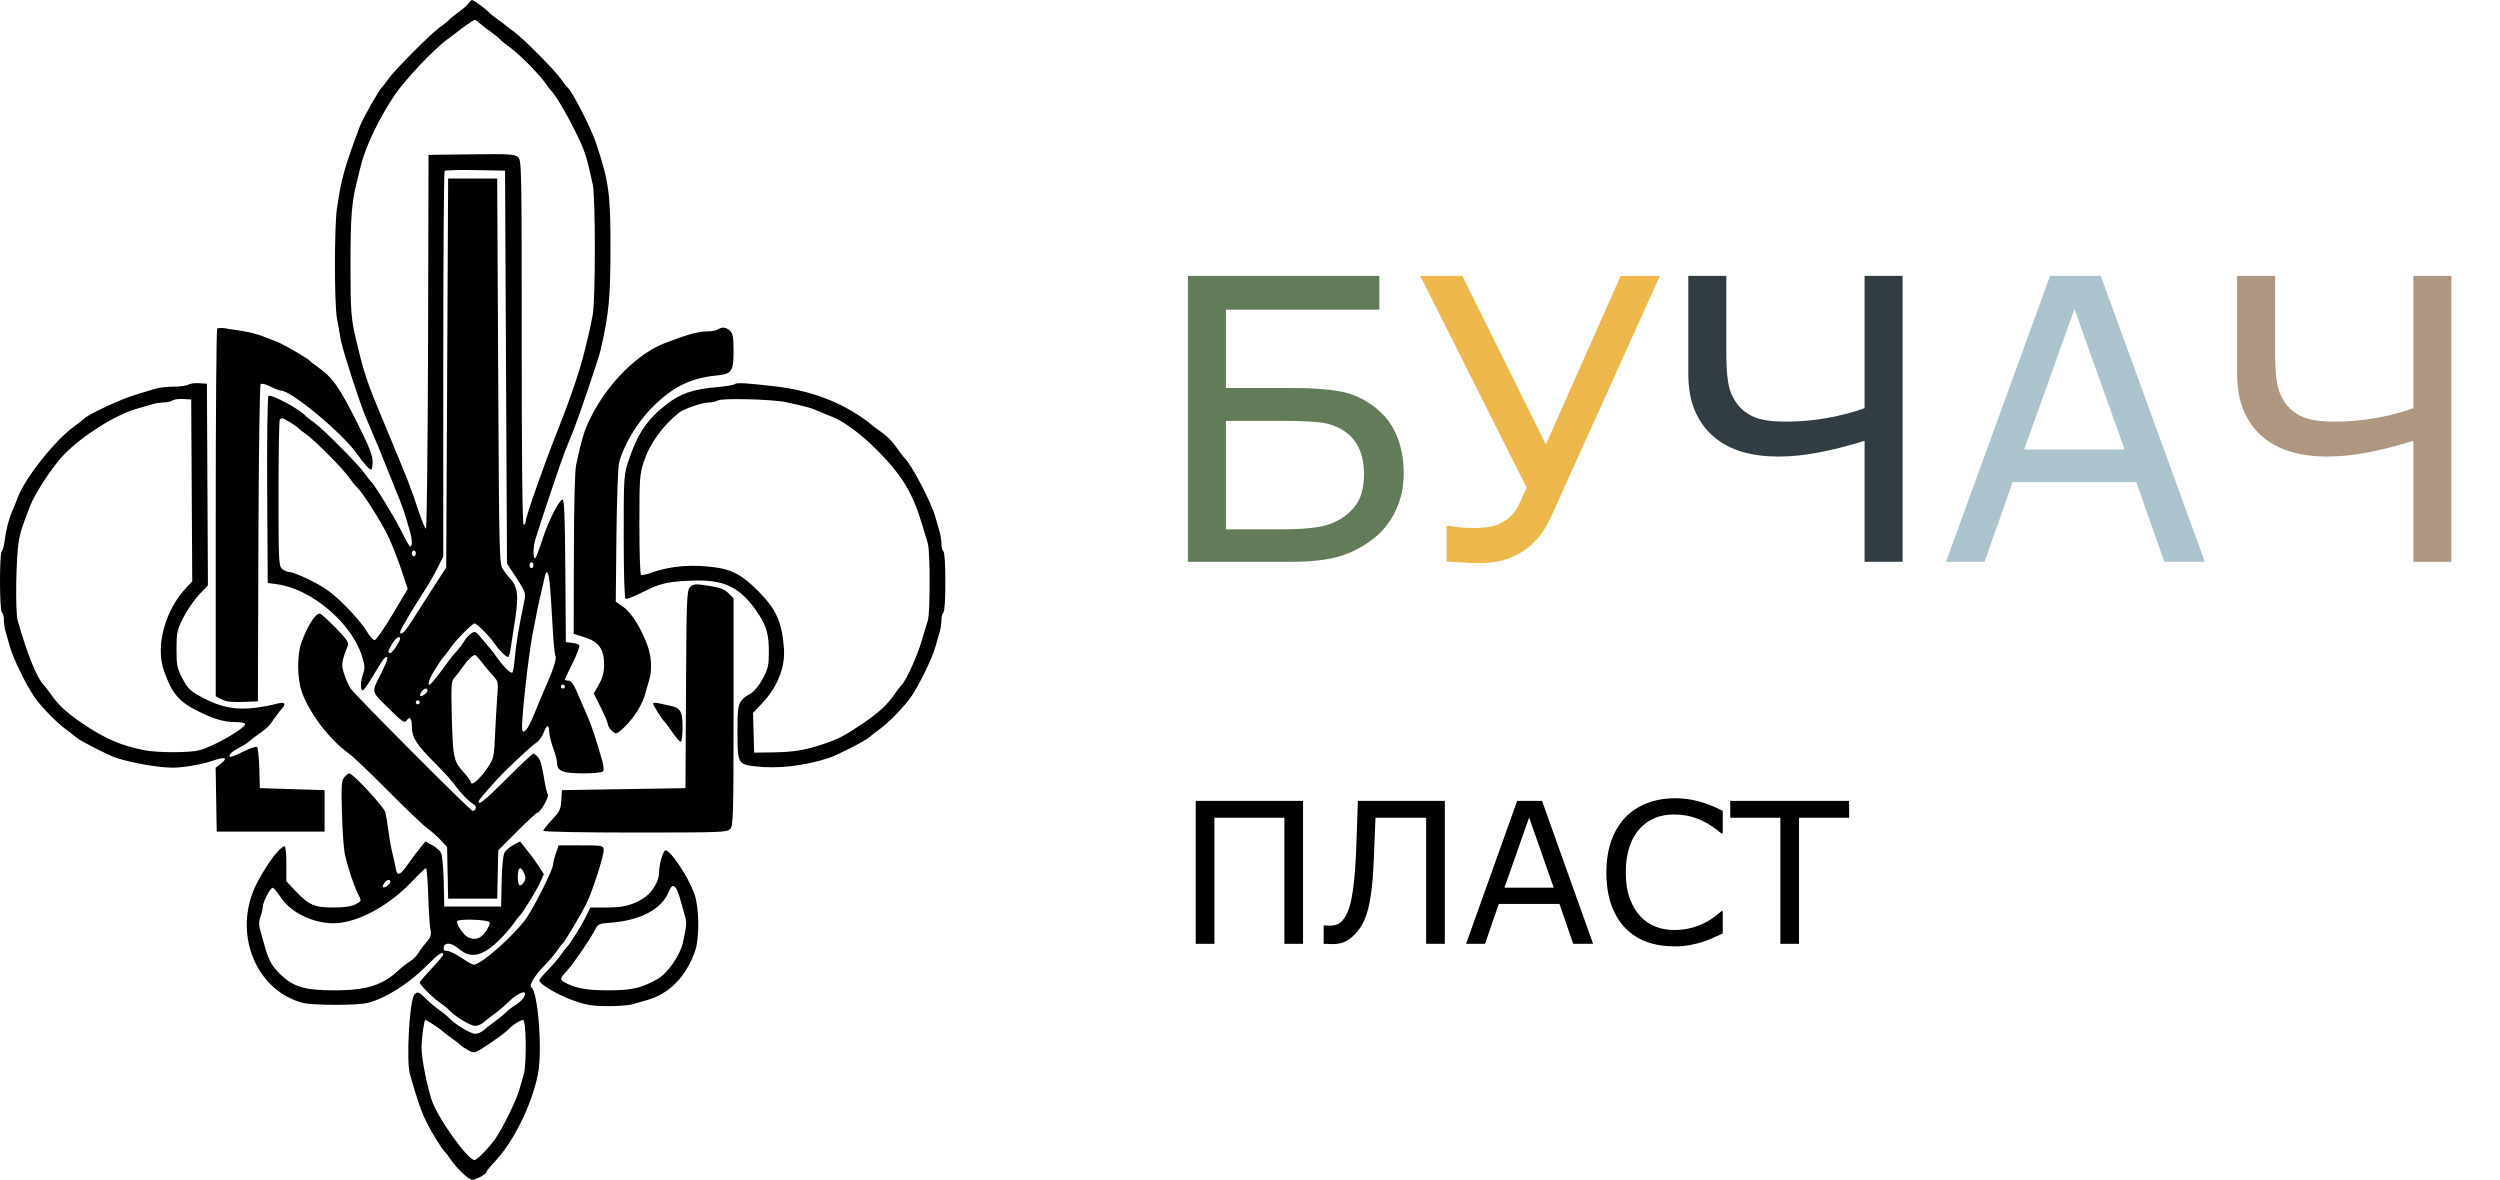 <svg width="89" height="42" viewBox="0 0 89 42" fill="none" xmlns="http://www.w3.org/2000/svg">
<path d="M67.732 20H66.379V15.693C65.791 15.876 65.244 16.015 64.738 16.11C64.237 16.206 63.758 16.254 63.303 16.254C62.852 16.254 62.43 16.199 62.038 16.09C61.646 15.976 61.307 15.798 61.02 15.557C60.732 15.315 60.507 15.008 60.343 14.634C60.183 14.26 60.103 13.813 60.103 13.294V9.821H61.457V12.617C61.457 13.014 61.48 13.351 61.525 13.629C61.571 13.902 61.673 14.148 61.833 14.367C61.992 14.581 62.202 14.743 62.462 14.852C62.722 14.957 63.095 15.01 63.583 15.01C64.098 15.01 64.599 14.964 65.087 14.873C65.575 14.782 66.005 14.668 66.379 14.531V9.821H67.732V20Z" fill="#323D43"/>
<path d="M49.973 16.849C49.973 17.341 49.875 17.787 49.679 18.189C49.487 18.59 49.23 18.915 48.906 19.166C48.523 19.467 48.113 19.681 47.676 19.809C47.238 19.936 46.673 20 45.98 20H42.289V9.821H49.105V11.024H43.643V13.813H46.022C46.714 13.813 47.279 13.854 47.717 13.937C48.154 14.014 48.567 14.203 48.954 14.504C49.3 14.773 49.556 15.105 49.72 15.502C49.888 15.898 49.973 16.347 49.973 16.849ZM48.558 16.876C48.558 16.534 48.501 16.233 48.387 15.974C48.273 15.714 48.095 15.504 47.853 15.345C47.603 15.176 47.313 15.074 46.985 15.037C46.657 15.001 46.195 14.982 45.598 14.982H43.643V18.845H45.563C46.17 18.845 46.634 18.815 46.958 18.756C47.286 18.697 47.573 18.583 47.819 18.414C48.075 18.236 48.261 18.029 48.38 17.792C48.498 17.55 48.558 17.245 48.558 16.876Z" fill="#627C59"/>
<path d="M59.092 9.821L55.223 18.387C55.068 18.733 54.883 19.018 54.669 19.241C54.459 19.465 54.231 19.638 53.985 19.761C53.748 19.875 53.518 19.952 53.295 19.993C53.076 20.03 52.864 20.048 52.659 20.048C52.477 20.048 52.256 20.039 51.996 20.02C51.736 20.002 51.57 19.991 51.497 19.986V18.722H51.593C51.661 18.731 51.775 18.747 51.935 18.77C52.094 18.788 52.276 18.797 52.481 18.797C52.573 18.797 52.7 18.79 52.864 18.776C53.028 18.763 53.174 18.731 53.302 18.681C53.448 18.626 53.591 18.539 53.732 18.421C53.878 18.302 54.001 18.129 54.102 17.901L54.348 17.361L50.56 9.821H52.058L55.031 15.823L57.697 9.821H59.092Z" fill="#EDB74B"/>
<path d="M78.492 20H77.05L76.052 17.163H71.649L70.651 20H69.277L72.982 9.821H74.787L78.492 20ZM75.635 16.001L73.851 11.004L72.06 16.001H75.635Z" fill="#ABC3CD"/>
<path d="M87.269 20H85.916V15.693C85.328 15.876 84.781 16.015 84.275 16.11C83.774 16.206 83.296 16.254 82.84 16.254C82.389 16.254 81.967 16.199 81.575 16.09C81.183 15.976 80.844 15.798 80.557 15.557C80.269 15.315 80.044 15.008 79.88 14.634C79.72 14.26 79.641 13.813 79.641 13.294V9.821H80.994V12.617C80.994 13.014 81.017 13.351 81.062 13.629C81.108 13.902 81.211 14.148 81.37 14.367C81.53 14.581 81.739 14.743 81.999 14.852C82.259 14.957 82.632 15.01 83.12 15.01C83.635 15.01 84.136 14.964 84.624 14.873C85.112 14.782 85.542 14.668 85.916 14.531V9.821H87.269V20Z" fill="#AF9680"/>
<path d="M46.388 33.6H45.724V29.112H43.232V33.6H42.568V28.511H46.388V33.6Z" fill="black"/>
<path d="M51.435 33.6H50.771V29.112H48.967C48.96 29.37 48.95 29.623 48.937 29.871C48.926 30.117 48.917 30.337 48.91 30.531C48.892 31.018 48.862 31.419 48.819 31.734C48.779 32.048 48.727 32.307 48.662 32.51C48.597 32.715 48.523 32.879 48.44 33.002C48.36 33.123 48.267 33.232 48.162 33.33C48.055 33.43 47.944 33.502 47.83 33.545C47.718 33.589 47.586 33.61 47.434 33.61C47.387 33.61 47.33 33.608 47.263 33.603C47.196 33.601 47.149 33.6 47.122 33.6V32.944H47.169C47.192 32.946 47.22 32.948 47.253 32.951C47.287 32.953 47.32 32.954 47.354 32.954C47.434 32.954 47.51 32.941 47.582 32.916C47.653 32.891 47.714 32.853 47.763 32.8C47.922 32.638 48.038 32.372 48.112 32C48.188 31.629 48.241 31.1 48.273 30.415C48.284 30.191 48.295 29.895 48.306 29.526C48.32 29.157 48.331 28.818 48.34 28.511H51.435V33.6Z" fill="black"/>
<path d="M56.714 33.6H56.006L55.517 32.181H53.357L52.867 33.6H52.193L54.011 28.511H54.896L56.714 33.6ZM55.312 31.601L54.437 29.102L53.558 31.601H55.312Z" fill="black"/>
<path d="M61.329 33.231C61.206 33.285 61.094 33.337 60.993 33.385C60.895 33.432 60.765 33.483 60.604 33.535C60.468 33.578 60.319 33.615 60.158 33.644C59.999 33.676 59.824 33.692 59.632 33.692C59.27 33.692 58.94 33.641 58.642 33.538C58.347 33.434 58.09 33.271 57.871 33.05C57.656 32.833 57.489 32.559 57.368 32.226C57.247 31.891 57.187 31.503 57.187 31.06C57.187 30.641 57.245 30.266 57.361 29.936C57.477 29.605 57.645 29.326 57.864 29.099C58.077 28.878 58.333 28.709 58.632 28.593C58.934 28.477 59.268 28.418 59.635 28.418C59.903 28.418 60.171 28.451 60.437 28.517C60.705 28.584 61.002 28.7 61.329 28.866V29.669H61.278C61.003 29.435 60.731 29.264 60.46 29.157C60.19 29.049 59.9 28.996 59.592 28.996C59.339 28.996 59.111 29.038 58.907 29.122C58.706 29.204 58.526 29.333 58.367 29.509C58.213 29.68 58.092 29.896 58.005 30.158C57.92 30.418 57.878 30.719 57.878 31.06C57.878 31.418 57.925 31.726 58.019 31.983C58.115 32.241 58.238 32.45 58.388 32.612C58.544 32.781 58.726 32.906 58.934 32.988C59.144 33.068 59.366 33.108 59.598 33.108C59.918 33.108 60.218 33.052 60.497 32.94C60.776 32.829 61.038 32.661 61.282 32.438H61.329V33.231Z" fill="black"/>
<path d="M65.829 29.112H64.045V33.6H63.381V29.112H61.597V28.511H65.829V29.112Z" fill="black"/>
<path fill-rule="evenodd" clip-rule="evenodd" d="M16.674 0.126C16.624 0.195 16.473 0.328 16.339 0.421C16.204 0.514 16.047 0.641 15.989 0.702C15.932 0.764 15.775 0.892 15.64 0.986C15.324 1.209 14.049 2.491 13.828 2.809C13.734 2.945 13.636 3.071 13.611 3.09C13.511 3.168 12.916 4.214 12.809 4.503C12.246 6.014 12.163 6.312 11.997 7.41C11.9 8.055 11.899 10.804 11.997 11.343C12.039 11.575 12.101 11.922 12.136 12.115C12.201 12.476 12.809 14.354 13.023 14.855C13.482 15.929 13.541 16.072 13.964 17.137C14.041 17.33 14.165 17.638 14.24 17.822C14.315 18.005 14.409 18.274 14.449 18.419C14.49 18.564 14.555 18.787 14.593 18.916C14.677 19.197 14.684 19.455 14.606 19.455C14.575 19.455 14.442 19.227 14.31 18.948C14.093 18.492 13.318 17.225 13.201 17.137C13.176 17.118 13.078 16.991 12.984 16.856C12.763 16.538 11.488 15.255 11.171 15.033C11.037 14.938 10.911 14.842 10.892 14.818C10.703 14.585 9.642 14.012 9.557 14.098C9.521 14.133 9.502 15.594 9.512 17.457L9.531 20.754L9.845 20.796C11.084 20.959 12.515 22.169 12.891 23.372C12.988 23.682 12.995 23.794 12.929 23.979C12.832 24.25 12.822 24.582 12.912 24.582C12.947 24.582 13.125 24.328 13.307 24.017C13.49 23.706 13.667 23.434 13.702 23.413C13.856 23.317 13.813 23.485 13.546 24.019C13.217 24.677 13.191 24.581 13.885 25.266C14.338 25.714 14.412 25.759 14.488 25.636C14.584 25.479 14.663 25.582 14.663 25.864C14.663 26.253 14.823 26.506 15.487 27.168C15.784 27.465 16.104 27.818 16.198 27.953C16.381 28.217 16.71 28.551 16.881 28.648C16.987 28.707 16.945 28.866 16.824 28.866C16.744 28.866 12.621 24.73 12.474 24.501C12.415 24.41 12.317 24.186 12.255 24.003C12.141 23.662 12.154 23.566 12.392 22.958C12.423 22.879 12.288 22.694 11.944 22.344C11.673 22.068 11.422 21.843 11.386 21.843C11.219 21.843 10.928 22.308 10.721 22.907C10.568 23.347 10.582 24.184 10.75 24.646C11.03 25.417 11.747 26.35 12.428 26.831C12.563 26.926 13.191 27.526 13.825 28.164C14.459 28.802 15.087 29.401 15.221 29.496C15.356 29.59 15.567 29.777 15.691 29.911L15.916 30.154L15.954 31.992H17.7L17.739 30.272L18.403 29.604C18.768 29.237 19.093 28.936 19.125 28.936C19.23 28.936 19.557 28.372 19.503 28.285C19.475 28.238 19.428 28.057 19.399 27.883C19.286 27.202 19.25 27.071 19.147 26.952C19.088 26.885 19.016 26.829 18.986 26.829C18.956 26.829 18.535 27.224 18.051 27.707C17.235 28.52 17.037 28.681 17.037 28.526C17.037 28.476 17.643 27.785 17.957 27.476C18.488 26.954 18.947 26.535 19.091 26.44C19.188 26.377 19.306 26.217 19.353 26.085C19.457 25.796 19.55 25.775 19.55 26.04C19.55 26.147 19.613 26.407 19.69 26.619C19.767 26.83 19.83 27.07 19.83 27.151C19.83 27.449 20.032 27.532 20.756 27.532C21.172 27.532 21.446 27.502 21.475 27.454C21.502 27.411 21.485 27.245 21.44 27.085C21.193 26.224 21.063 25.837 20.883 25.425C20.773 25.174 20.611 24.802 20.524 24.599C20.415 24.347 20.324 24.231 20.237 24.231C20.167 24.231 20.109 24.214 20.109 24.194C20.109 24.174 20.237 23.901 20.394 23.588C20.55 23.275 20.652 22.994 20.62 22.963C20.589 22.932 20.469 22.897 20.354 22.884L20.144 22.861L20.126 20.31C20.111 18.321 20.088 17.764 20.021 17.785C19.881 17.83 19.501 18.599 19.291 19.262C19.184 19.599 19.073 19.876 19.044 19.876C18.971 19.876 18.979 19.474 19.056 19.214C19.231 18.629 19.971 16.425 20.101 16.101C20.182 15.898 20.316 15.566 20.397 15.364C20.619 14.811 21.305 12.788 21.38 12.467C21.674 11.196 21.732 10.598 21.733 8.85C21.735 6.892 21.68 6.487 21.228 5.114C21.041 4.548 20.355 3.216 20.185 3.09C20.159 3.071 20.061 2.945 19.967 2.809C19.746 2.491 18.61 1.349 18.294 1.127C18.159 1.032 18.034 0.936 18.014 0.913C17.995 0.89 17.869 0.795 17.735 0.702C17.601 0.609 17.444 0.483 17.386 0.421C17.267 0.294 16.86 0 16.803 0C16.782 0 16.724 0.057 16.674 0.126ZM17.076 0.827C17.151 0.896 17.321 1.029 17.456 1.122C17.59 1.216 17.747 1.343 17.805 1.405C17.863 1.466 18.02 1.594 18.154 1.688C18.469 1.909 19.189 2.633 19.408 2.95C19.502 3.085 19.598 3.211 19.622 3.231C19.741 3.329 20.128 3.972 20.424 4.565C20.825 5.368 20.869 5.499 21.102 6.567C21.201 7.021 21.201 10.639 21.102 11.202C21.061 11.434 20.995 11.75 20.956 11.905C20.916 12.059 20.854 12.312 20.819 12.467C20.666 13.125 20.303 14.197 19.83 15.381C19.373 16.525 18.716 18.398 18.714 18.559C18.713 18.627 18.681 18.682 18.643 18.682C18.597 18.682 18.573 16.474 18.573 12.197C18.573 5.974 18.568 5.706 18.444 5.593C18.33 5.489 18.134 5.478 16.785 5.494L15.256 5.513L15.239 12.168C15.229 15.828 15.195 18.823 15.164 18.823C15.133 18.823 15.006 18.515 14.883 18.138C14.759 17.761 14.596 17.303 14.521 17.12C14.445 16.936 14.317 16.62 14.236 16.417C14.155 16.215 14.002 15.843 13.895 15.592C13.788 15.341 13.631 14.962 13.545 14.749C13.46 14.537 13.343 14.252 13.286 14.117C13.148 13.794 12.918 13.096 12.84 12.765C12.805 12.62 12.744 12.367 12.703 12.203C12.498 11.379 12.476 11.1 12.477 9.411C12.479 7.731 12.519 7.208 12.702 6.479C12.744 6.315 12.806 6.062 12.841 5.917C13.005 5.234 13.491 4.217 14.052 3.381C14.406 2.852 15.475 1.722 15.92 1.405C16.054 1.309 16.211 1.191 16.269 1.143C16.437 1.001 16.859 0.71 16.901 0.706C16.923 0.704 17.002 0.759 17.076 0.827ZM18.049 20.065L18.387 20.577C18.671 21.006 18.719 21.124 18.682 21.308C18.528 22.072 18.489 22.272 18.426 22.651C18.387 22.882 18.339 23.27 18.318 23.511C18.298 23.752 18.258 23.95 18.229 23.95C18.145 23.95 17.918 23.726 17.733 23.459C17.639 23.324 17.493 23.135 17.408 23.038C17.323 22.941 17.179 22.77 17.089 22.659C16.942 22.479 16.908 22.467 16.779 22.548C16.699 22.598 16.581 22.729 16.516 22.84C16.451 22.95 16.329 23.111 16.245 23.197C16.16 23.283 16.014 23.463 15.919 23.599C15.824 23.734 15.709 23.892 15.662 23.95C15.616 24.008 15.516 24.134 15.441 24.231C15.196 24.543 15.195 24.317 15.439 23.912C15.569 23.695 15.723 23.465 15.782 23.4C15.841 23.336 15.965 23.172 16.058 23.037C16.236 22.779 16.817 22.194 16.895 22.194C16.974 22.194 17.422 22.642 17.595 22.896C17.776 23.161 18.004 23.388 18.088 23.388C18.116 23.388 18.158 23.254 18.179 23.09C18.201 22.925 18.253 22.585 18.295 22.334C18.482 21.218 18.451 20.889 18.134 20.568C18.082 20.516 17.979 20.38 17.905 20.266C17.774 20.065 17.769 19.829 17.735 13.207L17.7 6.356H15.954L15.885 20.203L15.367 21.006C15.082 21.447 14.744 21.974 14.616 22.176C14.411 22.5 14.244 22.644 14.244 22.497C14.244 22.435 14.75 21.578 15.086 21.07C15.227 20.858 15.441 20.487 15.561 20.247L15.78 19.81V12.972C15.78 9.211 15.802 6.112 15.828 6.085C15.855 6.058 16.35 6.045 16.928 6.056L17.98 6.075L18.049 20.065ZM7.732 11.7C7.704 11.729 7.68 14.686 7.68 18.271V24.789L7.892 24.899C8.043 24.978 8.257 25.003 8.643 24.989L9.181 24.968L9.199 19.353C9.209 16.264 9.245 13.709 9.278 13.675C9.313 13.64 9.461 13.677 9.624 13.76C9.781 13.841 9.954 13.906 10.009 13.906C10.368 13.906 12.198 15.43 12.707 16.154C12.954 16.504 13.143 16.716 13.209 16.716C13.241 16.716 13.266 16.589 13.266 16.434C13.266 16.225 13.138 15.894 12.768 15.152C12.09 13.79 11.845 13.438 11.311 13.065C11.177 12.972 11.051 12.873 11.032 12.846C10.977 12.771 10.114 12.268 9.88 12.175C9.765 12.13 9.529 12.037 9.356 11.97C9.183 11.902 8.869 11.821 8.658 11.79C8.447 11.759 8.164 11.714 8.029 11.691C7.895 11.667 7.761 11.671 7.732 11.7ZM25.555 11.729C25.498 11.767 25.327 11.798 25.176 11.798C24.858 11.8 24.458 11.91 23.661 12.218C22.7 12.589 21.641 13.645 21.052 14.819C20.801 15.318 20.73 15.543 20.512 16.54C20.464 16.76 20.433 17.95 20.43 19.728L20.423 22.565L20.807 22.685C21.312 22.843 21.506 23.11 21.506 23.651C21.506 23.935 21.458 24.12 21.322 24.363L21.139 24.691L21.392 25.196C21.531 25.475 21.645 25.745 21.645 25.798C21.645 25.851 21.708 25.951 21.784 26.02C21.903 26.13 21.939 26.133 22.044 26.049C22.463 25.715 22.837 25.175 22.963 24.722C23.012 24.549 23.081 24.309 23.116 24.191C23.213 23.871 23.194 23.394 23.07 23.037C22.856 22.417 22.487 21.814 22.199 21.614L21.921 21.42L21.945 19.085C21.958 17.801 22.001 16.624 22.04 16.47C22.198 15.848 22.678 15.047 23.217 14.505C23.944 13.774 24.576 13.461 25.521 13.366C26.053 13.312 26.114 13.223 26.114 12.502C26.114 12 26.091 11.871 25.986 11.775C25.842 11.644 25.709 11.63 25.555 11.729ZM6.703 13.694C6.645 13.732 6.412 13.764 6.184 13.765C5.956 13.765 5.673 13.795 5.556 13.831C5.438 13.867 5.105 13.968 4.817 14.055C4.281 14.218 3.165 14.738 2.993 14.906C2.94 14.957 2.787 15.077 2.653 15.172C1.982 15.646 0.892 17.014 0.636 17.702C0.587 17.836 0.497 18.055 0.437 18.191C0.315 18.466 0.216 18.859 0.161 19.279C0.141 19.434 0.097 19.59 0.062 19.627C-0.025 19.72 -0.018 21.753 0.069 21.808C0.108 21.832 0.139 21.95 0.139 22.07C0.139 22.191 0.168 22.386 0.204 22.505C0.24 22.624 0.309 22.863 0.357 23.037C0.465 23.428 0.923 24.371 1.21 24.791C1.462 25.16 2.028 25.741 2.374 25.985C2.508 26.08 2.661 26.2 2.714 26.251C2.831 26.366 3.866 26.894 4.154 26.986C4.72 27.167 5.646 27.327 6.144 27.329C6.523 27.331 7.189 27.214 7.594 27.075C8.019 26.928 8.131 26.974 7.864 27.186L7.677 27.334L7.715 29.604H11.556V28.129L9.251 28.058L9.231 27.357C9.22 26.971 9.185 26.629 9.152 26.596C9.12 26.564 8.898 26.637 8.659 26.758C8.42 26.88 8.209 26.963 8.19 26.944C8.125 26.879 8.247 26.758 8.516 26.62C8.663 26.545 8.825 26.441 8.877 26.39C8.929 26.34 9.082 26.221 9.216 26.127C9.52 25.915 9.564 25.87 9.775 25.565C9.868 25.43 9.985 25.278 10.034 25.227C10.186 25.07 10.14 24.983 9.932 25.035C8.717 25.336 8.068 25.289 7.216 24.837C6.771 24.601 6.693 24.527 6.5 24.163C6.304 23.792 6.284 23.696 6.284 23.113C6.284 22.523 6.303 22.433 6.522 21.995C6.653 21.733 6.905 21.365 7.081 21.178L7.402 20.836L7.366 13.661L7.087 13.642C6.933 13.632 6.76 13.655 6.703 13.694ZM26.16 13.673C26.128 13.705 25.862 13.751 25.567 13.777C24.671 13.853 24.22 14.007 23.707 14.411C23.03 14.943 22.696 15.441 22.38 16.389C22.207 16.907 22.204 16.953 22.204 19.094C22.204 20.408 22.23 21.289 22.271 21.314C22.308 21.337 22.567 21.239 22.847 21.096C23.492 20.768 23.747 20.706 24.625 20.67C25.794 20.621 26.371 20.907 26.991 21.843C27.29 22.293 27.371 22.585 27.371 23.207C27.371 23.682 27.343 23.808 27.159 24.155C27.04 24.38 26.856 24.609 26.738 24.679C26.271 24.956 26.254 25.007 26.254 26.059C26.254 27.177 26.271 27.211 26.882 27.282C27.688 27.376 28.607 27.272 29.501 26.986C29.789 26.894 30.824 26.366 30.941 26.251C30.994 26.2 31.147 26.08 31.281 25.985C31.627 25.741 32.193 25.16 32.445 24.791C32.731 24.371 33.19 23.428 33.298 23.037C33.346 22.863 33.415 22.624 33.45 22.505C33.486 22.386 33.516 22.191 33.516 22.07C33.516 21.95 33.547 21.832 33.585 21.808C33.627 21.782 33.655 21.34 33.655 20.719C33.655 20.098 33.627 19.656 33.585 19.63C33.547 19.607 33.516 19.488 33.516 19.368C33.516 19.247 33.486 19.052 33.45 18.933C33.415 18.814 33.346 18.575 33.298 18.401C33.152 17.874 32.422 16.484 32.19 16.294C32.166 16.275 32.071 16.149 31.978 16.013C31.763 15.703 31.59 15.528 31.281 15.313C31.147 15.219 31.021 15.123 31.002 15.099C30.983 15.075 30.826 14.96 30.653 14.842C29.795 14.257 28.776 13.893 27.615 13.757C26.584 13.636 26.218 13.615 26.16 13.673ZM6.844 20.697L6.647 20.904C5.879 21.712 5.528 22.989 5.833 23.869C6.106 24.659 6.356 24.966 6.982 25.284C7.591 25.593 7.952 25.703 8.361 25.705C8.563 25.705 8.728 25.736 8.728 25.773C8.728 25.932 7.583 26.587 7.087 26.712C6.73 26.802 5.585 26.799 5.132 26.707C4.291 26.537 3.736 26.296 2.936 25.754C2.372 25.372 2.083 25.105 1.816 24.722C1.722 24.587 1.603 24.433 1.552 24.38C1.31 24.13 0.966 23.276 0.629 22.089C0.537 21.763 0.571 19.761 0.678 19.209C0.74 18.892 0.792 18.733 1.071 18.015C1.252 17.549 1.874 16.603 2.269 16.194C2.93 15.508 4.117 14.761 4.887 14.546C5.06 14.498 5.298 14.429 5.416 14.393C5.534 14.357 5.722 14.327 5.835 14.327C5.947 14.326 6.086 14.294 6.144 14.256C6.202 14.217 6.375 14.194 6.528 14.204L6.807 14.222L6.844 20.697ZM27.965 14.315C28.687 14.469 28.879 14.521 29.117 14.628C29.251 14.688 29.466 14.777 29.594 14.825C30.027 14.987 30.646 15.443 31.232 16.032C32.095 16.901 32.49 17.547 32.809 18.612C32.896 18.902 32.996 19.236 33.032 19.355C33.116 19.635 33.116 21.803 33.032 22.084C32.996 22.202 32.896 22.536 32.809 22.826C32.645 23.374 32.263 24.214 32.103 24.38C32.051 24.433 31.933 24.587 31.839 24.722C31.572 25.105 31.282 25.372 30.719 25.754C30.074 26.191 29.848 26.309 29.303 26.492C28.663 26.707 28.247 26.775 27.511 26.785L26.847 26.794L26.808 25.382L27.129 25.039C27.683 24.45 27.959 23.755 27.908 23.081C27.836 22.134 27.637 21.691 26.986 21.037C26.45 20.497 26.088 20.292 25.521 20.207C24.672 20.078 23.87 20.141 23.186 20.389C23.016 20.45 22.851 20.485 22.82 20.465C22.788 20.446 22.762 19.638 22.762 18.67C22.762 17.041 22.774 16.875 22.917 16.444C23.134 15.788 23.579 15.168 24.173 14.692C24.348 14.553 25.003 14.328 25.24 14.327C25.356 14.326 25.498 14.294 25.555 14.256C25.687 14.168 27.483 14.212 27.965 14.315ZM10.334 15.039C10.468 15.121 10.594 15.21 10.613 15.236C10.632 15.261 10.758 15.36 10.892 15.454C11.208 15.676 12.205 16.679 12.426 16.997C12.52 17.132 12.647 17.29 12.71 17.348C12.899 17.524 13.511 18.476 13.779 19.012C13.918 19.29 14.141 19.843 14.274 20.241L14.515 20.965L13.972 21.878C13.672 22.38 13.386 22.791 13.334 22.791C13.283 22.791 13.153 22.64 13.045 22.455C12.937 22.27 12.595 21.866 12.285 21.558C11.849 21.124 11.58 20.925 11.098 20.682C10.756 20.509 10.407 20.368 10.323 20.368C10.239 20.368 10.113 20.316 10.042 20.252C9.923 20.143 9.915 19.966 9.915 17.559C9.915 16.142 9.936 14.962 9.961 14.937C10.031 14.867 10.067 14.877 10.334 15.039ZM14.802 19.701C14.802 19.759 14.771 19.806 14.733 19.806C14.694 19.806 14.663 19.759 14.663 19.701C14.663 19.643 14.694 19.595 14.733 19.595C14.771 19.595 14.802 19.643 14.802 19.701ZM18.992 20.122C18.992 20.18 18.96 20.227 18.922 20.227C18.884 20.227 18.852 20.18 18.852 20.122C18.852 20.064 18.884 20.017 18.922 20.017C18.96 20.017 18.992 20.064 18.992 20.122ZM19.581 20.877C19.605 21.157 19.646 21.813 19.674 22.334C19.702 22.856 19.748 23.317 19.775 23.36C19.826 23.438 19.691 23.858 19.428 24.442C19.35 24.615 19.217 24.931 19.133 25.144C18.891 25.755 18.755 26.01 18.654 26.042C18.58 26.066 18.569 25.967 18.6 25.555C18.678 24.508 18.853 23.095 18.988 22.422C19.029 22.22 19.091 21.903 19.127 21.72C19.163 21.536 19.228 21.244 19.271 21.07C19.314 20.896 19.367 20.667 19.388 20.561C19.456 20.22 19.538 20.354 19.581 20.877ZM24.56 20.911C24.45 21.033 24.438 21.349 24.422 24.552L24.403 28.058L20.004 28.129L19.983 28.49C19.965 28.808 19.925 28.891 19.652 29.182C19.481 29.364 19.341 29.541 19.341 29.576C19.341 29.612 20.733 29.639 22.612 29.639C25.692 29.639 25.89 29.631 25.998 29.51C26.103 29.394 26.114 29.003 26.114 25.341V21.3L25.937 21.122C25.77 20.953 25.605 20.902 24.961 20.815C24.741 20.786 24.653 20.807 24.56 20.911ZM14.243 22.738C14.243 22.841 13.965 23.247 13.896 23.247C13.793 23.247 13.808 23.17 13.964 22.914C14.09 22.706 14.244 22.609 14.243 22.738ZM17.155 23.58C17.263 23.724 17.44 23.936 17.548 24.052C17.738 24.255 17.744 24.281 17.703 24.791C17.68 25.081 17.644 25.696 17.624 26.156C17.589 26.948 17.575 27.009 17.369 27.315C17.066 27.761 16.758 28.02 16.758 27.828C16.758 27.797 16.635 27.636 16.485 27.469C16.147 27.094 16.12 26.956 16.083 25.459C16.056 24.376 16.065 24.251 16.18 24.124C16.25 24.048 16.384 23.874 16.477 23.739C16.65 23.491 16.822 23.324 16.911 23.32C16.938 23.319 17.048 23.436 17.155 23.58ZM20.109 24.442C20.109 24.48 20.078 24.512 20.039 24.512C20.001 24.512 19.97 24.48 19.97 24.442C19.97 24.403 20.001 24.371 20.039 24.371C20.078 24.371 20.109 24.403 20.109 24.442ZM15.221 24.573C15.221 24.663 15.016 24.82 14.965 24.769C14.915 24.718 15.071 24.512 15.16 24.512C15.194 24.512 15.221 24.539 15.221 24.573ZM14.942 25.003C14.942 25.042 14.911 25.074 14.872 25.074C14.834 25.074 14.802 25.042 14.802 25.003C14.802 24.965 14.834 24.933 14.872 24.933C14.911 24.933 14.942 24.965 14.942 25.003ZM23.251 25.049C23.251 25.113 23.589 25.642 23.669 25.706C23.694 25.725 23.816 25.891 23.94 26.074C24.064 26.258 24.196 26.408 24.232 26.408C24.269 26.408 24.299 26.176 24.299 25.892C24.299 25.32 24.224 25.193 23.845 25.122C23.73 25.1 23.549 25.061 23.443 25.035C23.338 25.008 23.251 25.015 23.251 25.049ZM12.261 27.664C12.157 27.78 12.146 27.933 12.172 28.911C12.188 29.524 12.232 30.183 12.271 30.376C12.356 30.803 12.589 31.517 12.738 31.807C12.88 32.083 12.882 32.076 12.641 32.2C12.505 32.272 12.239 32.308 11.856 32.307C11.188 32.307 10.986 32.216 10.494 31.692L10.194 31.372V30.751C10.194 30.41 10.167 30.13 10.135 30.13C9.914 30.13 9.17 31.241 8.952 31.895C8.403 33.548 9.254 35.313 10.787 35.703C11.149 35.795 12.73 35.795 13.092 35.703C13.735 35.539 14.548 35.024 15.203 34.366C15.615 33.951 15.78 33.842 15.78 33.983C15.78 34.015 15.591 34.241 15.361 34.485C15.131 34.728 14.942 34.948 14.942 34.974C14.942 35.054 15.387 35.504 15.64 35.679C15.775 35.772 15.932 35.899 15.989 35.961C16.198 36.186 16.752 36.522 16.914 36.522C17.006 36.522 17.141 36.466 17.216 36.397C17.29 36.328 17.461 36.194 17.595 36.099C17.73 36.003 17.96 35.808 18.107 35.665C18.485 35.296 18.835 35.202 18.636 35.523C18.588 35.6 18.46 35.716 18.35 35.781C18.24 35.846 18.08 35.969 17.995 36.054C17.91 36.139 17.73 36.286 17.595 36.381C17.461 36.476 17.29 36.609 17.216 36.678C17.141 36.746 17.006 36.803 16.914 36.803C16.752 36.803 16.198 36.467 15.989 36.242C15.932 36.18 15.775 36.052 15.64 35.958C15.506 35.864 15.293 35.683 15.167 35.557C14.915 35.305 14.854 35.285 14.749 35.416C14.576 35.631 14.458 37.767 14.594 38.242C14.855 39.158 14.99 39.552 15.174 39.928C15.363 40.314 15.745 40.932 15.848 41.017C15.872 41.036 15.967 41.163 16.059 41.298C16.276 41.614 16.688 42 16.809 42C16.943 42 17.316 41.798 17.316 41.726C17.316 41.693 17.437 41.541 17.584 41.388C18.267 40.681 18.927 39.355 19.15 38.242C19.316 37.416 19.155 35.297 18.914 35.147C18.819 35.088 19.035 34.727 19.361 34.397C19.524 34.233 19.734 33.988 19.827 33.853C19.921 33.718 20.018 33.591 20.043 33.572C20.106 33.524 20.685 32.552 20.866 32.191C21.087 31.752 21.516 30.417 21.492 30.245C21.472 30.102 21.435 30.095 20.679 30.095H19.887L19.79 30.376C19.736 30.531 19.692 30.713 19.691 30.781C19.69 30.939 19.043 32.242 18.76 32.656C18.344 33.266 17.131 34.344 16.862 34.344C16.823 34.344 16.627 34.234 16.428 34.099C16.228 33.964 15.998 33.853 15.917 33.853C15.815 33.853 15.777 33.816 15.793 33.73C15.831 33.531 16.076 33.553 16.339 33.781C16.766 34.152 17.2 34.044 17.825 33.414C17.988 33.25 18.198 33.005 18.291 32.87C18.385 32.734 18.483 32.608 18.508 32.589C18.598 32.522 19.098 31.706 19.229 31.412L19.361 31.116L19.174 30.832C19.072 30.676 18.943 30.494 18.889 30.427C18.834 30.361 18.728 30.227 18.652 30.13L18.514 29.955L18.272 30.084C18.14 30.155 17.996 30.282 17.953 30.365C17.91 30.449 17.867 30.912 17.858 31.395L17.84 32.273H15.815L15.797 31.395C15.787 30.912 15.745 30.449 15.702 30.365C15.659 30.282 15.515 30.155 15.382 30.084L15.141 29.955L15.003 30.13C14.927 30.227 14.827 30.353 14.78 30.411C14.734 30.469 14.619 30.627 14.525 30.762C14.235 31.182 14.135 31.21 14.082 30.886C14.061 30.76 14.008 30.515 13.963 30.341C13.919 30.167 13.857 29.82 13.825 29.569C13.793 29.317 13.745 29.022 13.717 28.913C13.67 28.726 12.562 27.532 12.436 27.532C12.405 27.532 12.327 27.591 12.261 27.664ZM23.547 30.551C23.5 30.705 23.461 30.942 23.461 31.079C23.461 31.385 23.197 31.805 22.886 31.992C22.49 32.232 22.186 32.306 21.594 32.307L21.019 32.308L20.834 32.676C20.659 33.025 20.273 33.636 20.18 33.712C20.157 33.732 20.061 33.858 19.967 33.993C19.873 34.129 19.663 34.374 19.499 34.539C19.335 34.705 19.201 34.869 19.201 34.905C19.201 35.035 19.871 35.428 20.42 35.621C20.88 35.782 21.101 35.818 21.64 35.819C22.002 35.819 22.395 35.79 22.513 35.754C22.631 35.718 22.869 35.649 23.042 35.6C23.833 35.377 24.431 34.762 24.75 33.842C24.908 33.383 24.892 32.297 24.72 31.822C24.494 31.199 23.875 30.271 23.687 30.271C23.658 30.271 23.595 30.397 23.547 30.551ZM15.245 31.869C15.262 32.4 15.296 32.945 15.322 33.08C15.36 33.284 15.336 33.362 15.184 33.537C15.083 33.653 14.951 33.83 14.892 33.931C14.832 34.032 14.697 34.166 14.592 34.228C14.487 34.291 14.297 34.44 14.17 34.559C13.625 35.071 13.035 35.255 11.939 35.257C10.799 35.258 10.404 35.13 9.893 34.596C9.662 34.355 9.553 34.145 9.433 33.712C9.384 33.538 9.31 33.276 9.268 33.129C9.211 32.93 9.213 32.802 9.274 32.632C9.319 32.506 9.356 32.349 9.356 32.282C9.356 32.119 9.622 31.605 9.706 31.605C9.743 31.605 9.876 31.762 10.001 31.954C10.342 32.476 11.136 32.867 11.861 32.868C12.691 32.871 13.815 32.275 14.663 31.384C14.912 31.121 15.139 30.906 15.165 30.905C15.192 30.904 15.228 31.338 15.245 31.869ZM18.658 31.084C18.715 31.209 18.718 31.3 18.669 31.378C18.522 31.612 18.433 31.554 18.433 31.225C18.433 30.868 18.532 30.806 18.658 31.084ZM13.895 31.386C13.895 31.476 13.689 31.633 13.639 31.582C13.588 31.531 13.744 31.324 13.833 31.324C13.867 31.324 13.895 31.352 13.895 31.386ZM24.068 31.623C24.104 31.671 24.171 31.845 24.216 32.009C24.262 32.173 24.334 32.431 24.377 32.582C24.454 32.848 24.449 32.927 24.313 33.551C24.212 34.016 23.757 34.663 23.391 34.864C22.801 35.187 22.494 35.255 21.645 35.255C20.881 35.255 20.495 35.184 20.098 34.971C19.925 34.877 19.935 34.823 20.17 34.575C20.391 34.343 21 33.455 21.18 33.104C21.285 32.897 21.324 32.879 21.731 32.848C22.805 32.767 23.553 32.37 23.811 31.743C23.904 31.517 23.966 31.488 24.068 31.623ZM17.434 32.839C17.448 32.88 17.386 33.023 17.298 33.155C17.122 33.418 16.895 33.491 16.654 33.362C16.498 33.278 16.269 32.946 16.269 32.803C16.269 32.698 17.399 32.733 17.434 32.839ZM15.467 36.499C15.62 36.602 15.761 36.706 15.78 36.73C15.799 36.755 15.925 36.851 16.059 36.944C16.194 37.038 16.346 37.155 16.398 37.206C16.449 37.256 16.583 37.345 16.695 37.403C16.893 37.506 16.911 37.5 17.439 37.144C17.736 36.943 18.027 36.727 18.084 36.664C18.237 36.496 18.52 36.311 18.623 36.311C18.732 36.311 18.752 37.893 18.648 38.237C18.612 38.356 18.543 38.595 18.495 38.769C18.388 39.158 17.931 40.099 17.643 40.525C17.434 40.833 16.985 41.298 16.895 41.298C16.643 41.298 15.541 39.741 15.354 39.12C15.17 38.514 15.003 37.633 15.008 37.294C15.013 36.925 15.097 36.311 15.142 36.311C15.168 36.311 15.314 36.395 15.467 36.499Z" fill="black"/>
</svg>
